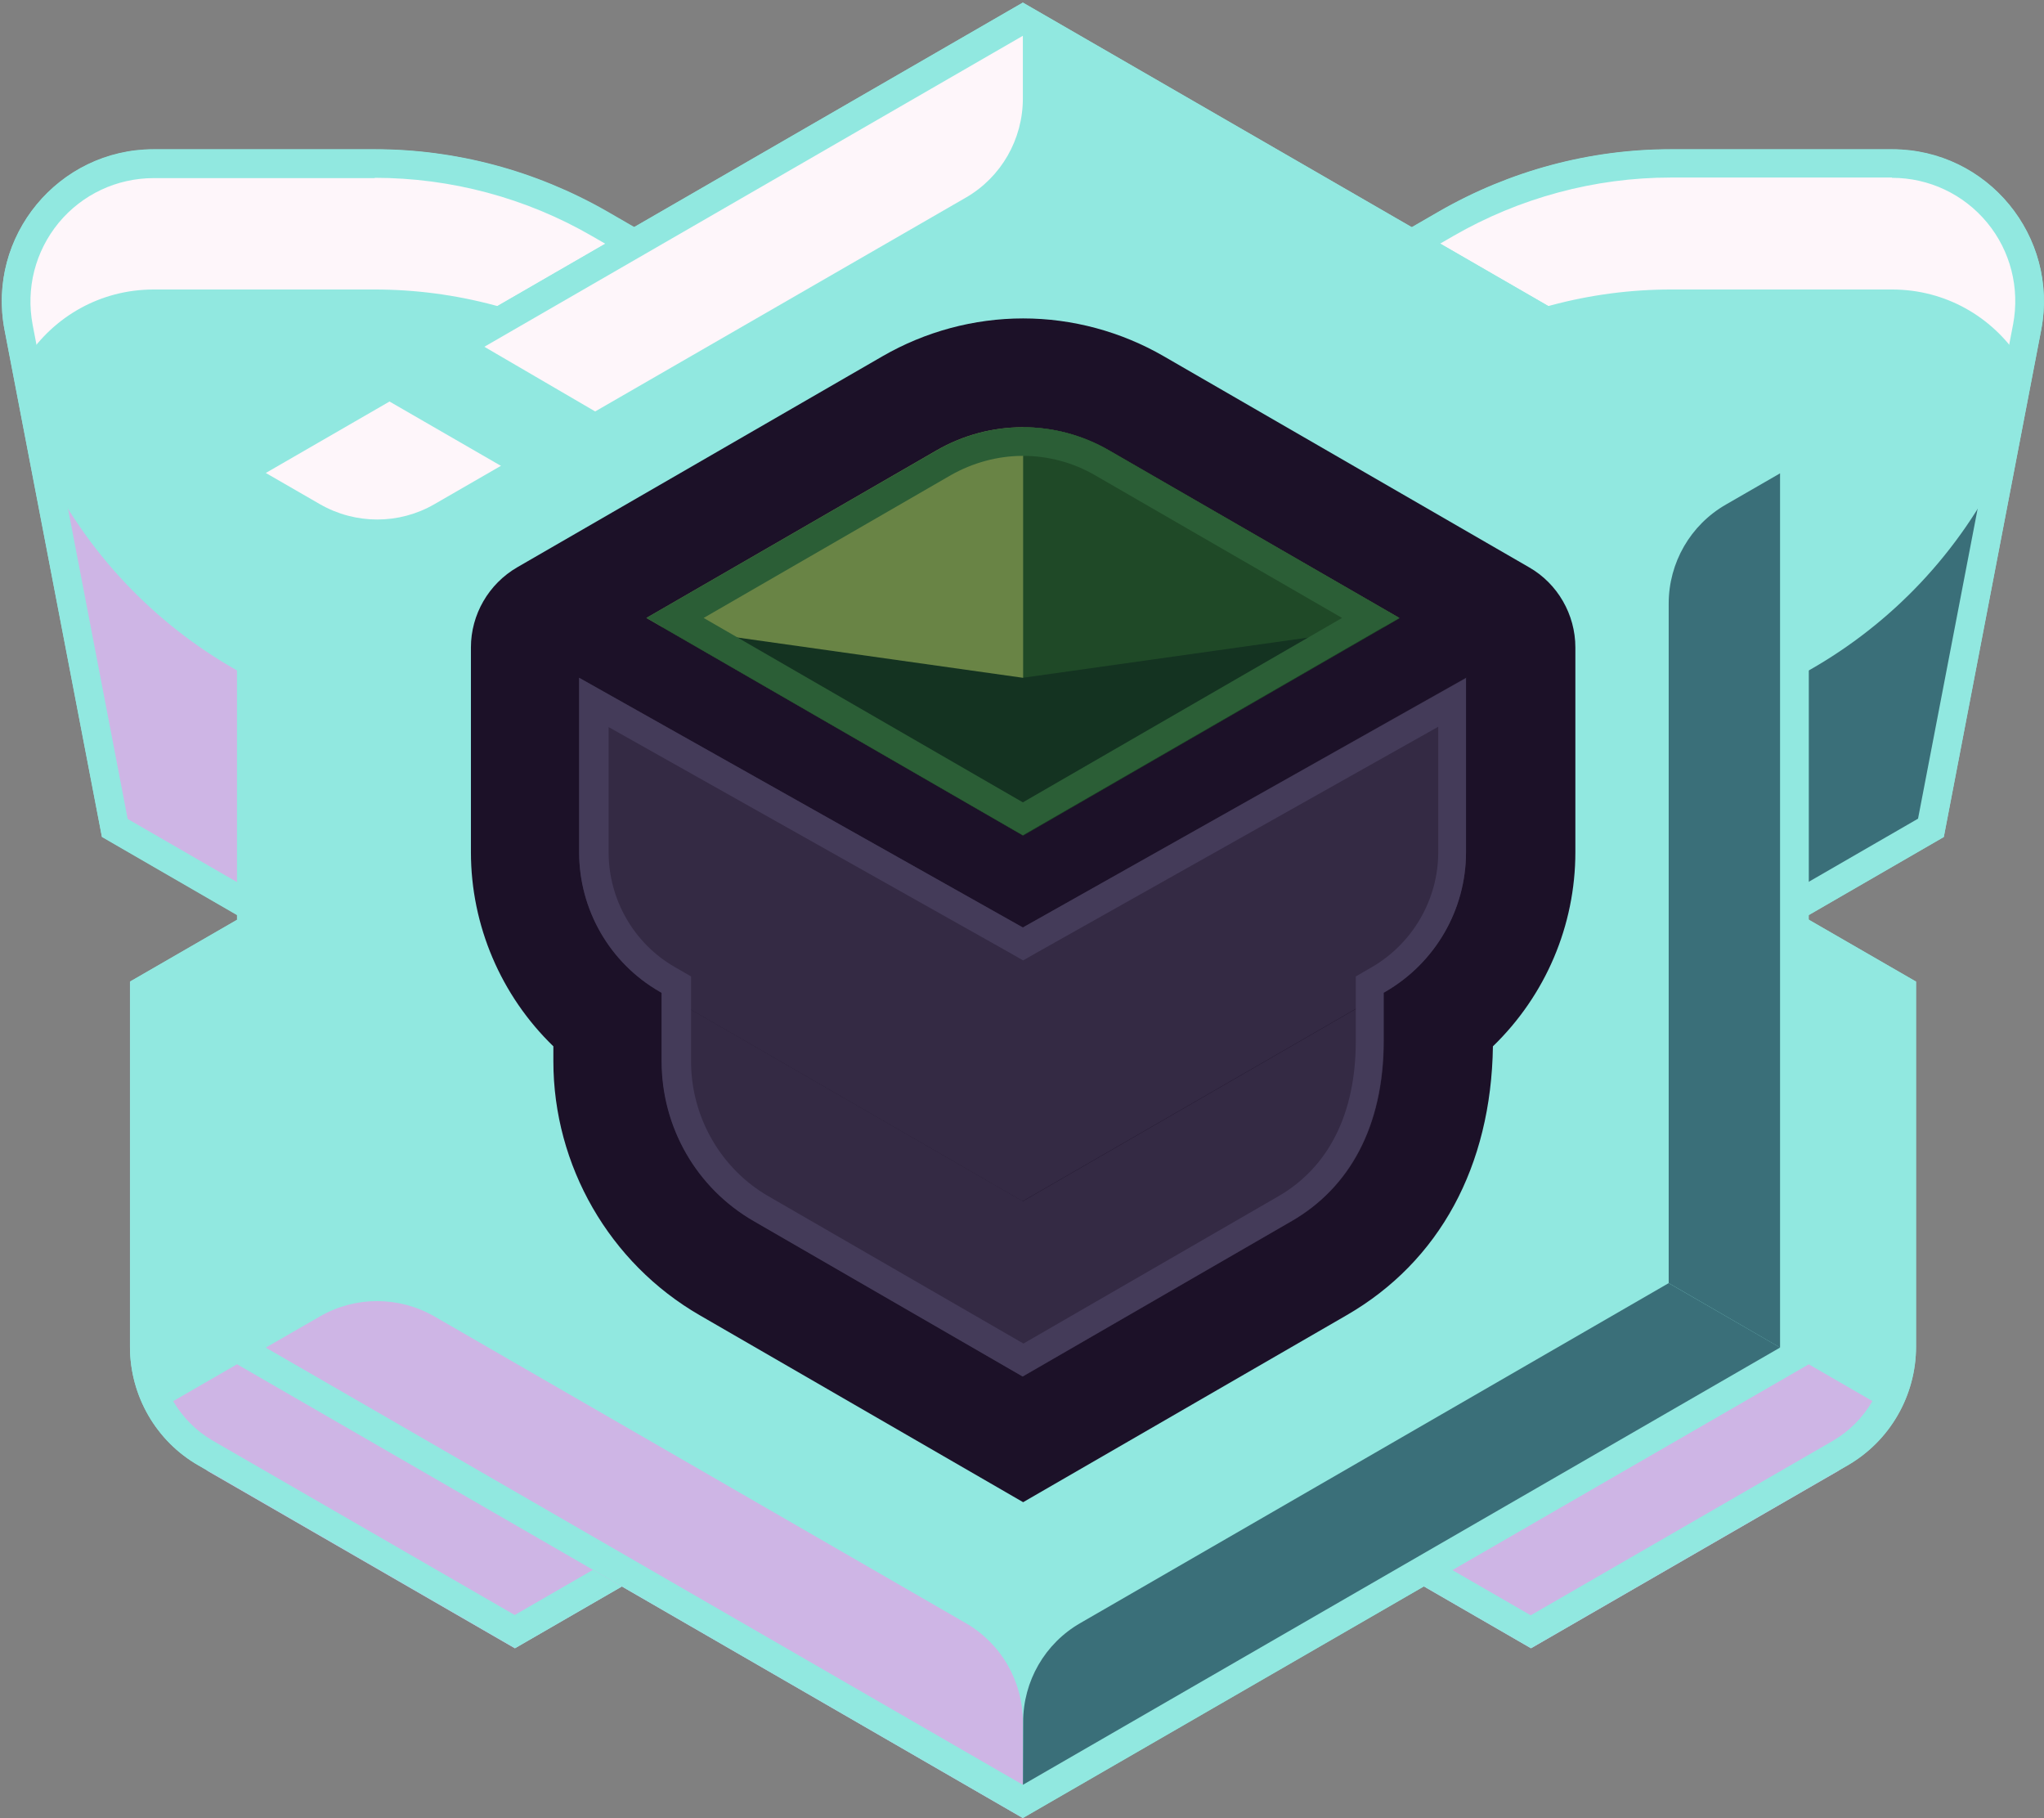 <svg width="714" height="635" viewBox="0 0 714 635" fill="none" xmlns="http://www.w3.org/2000/svg">
<rect x="0" y="0" width="714" height="635" fill="#808080" stroke="none"/>
<path d="M669.3 342.8V470.3C669.3 487.4 660.2 503.3 645.3 511.8L534.8 575.6L400.4 498V342.8L534.8 265.2L669.3 342.8Z" fill="#91E8E0"/>
<path d="M679 292.3L713 115.3C719.3 82.6 694.2 52.2 660.9 52.2H583.7C555.3 52.2 527.4 59.7 502.7 73.9L401.6 132.3V292.4L540.3 372.5L679 292.3Z" fill="#91E8E0"/>
<path d="M534.8 575.6L634.1 518.3L642.1 513.7L659.8 492.6L400.4 342.8V498L534.8 575.6Z" fill="#CEB5E5"/>
<path d="M502.8 75.8C527.4 61.6 554.3 54.3 582.7 54.3L660.9 54.7C694.2 54.7 715.6 80.8 709.3 113.5L706.7 127.4C705.5 124.6 706.9 127.5 705.2 124.9C695.8 110.7 679.7 101.1 660.9 101.1H583.7C555.3 101.1 527.4 108.6 502.7 122.8L401.6 181.2V132.2L502.8 75.8Z" fill="#FEF6FA"/>
<path d="M534.8 276.7L659.2 348.5V470.3C659.2 483.8 651.9 496.4 640.2 503.2L534.7 564.1L410.3 492.3V348.6L534.8 276.7ZM534.8 265.2L400.4 342.8V498L534.8 575.6L645.3 511.8C660.1 503.2 669.3 487.4 669.3 470.3V342.8L534.8 265.2Z" fill="#91E8E0"/>
<path d="M699.6 161.8L677 290.3L540.3 372.4L401.6 292.3V243.3L535.3 255.1C604.2 261.1 669.6 224 699.6 161.8Z" fill="#3A6F79"/>
<path d="M660.9 62.1C673.8 62.1 685.9 67.8 694.1 77.7C702.3 87.6 705.6 100.6 703.2 113.3L670 285.9L540.3 360.8L411.6 286.5V137.9L507.7 82.4C530.8 69.1 557 62 583.7 62H660.9V62.1ZM660.9 52.1H583.7C555.3 52.1 527.4 59.6 502.7 73.8L401.6 132.2V292.3L540.3 372.4L679 292.3L713 115.3C719.3 82.5 694.3 52.1 660.9 52.1Z" fill="#91E8E0"/>
<path d="M45.4 342.8V470.3C45.4 487.4 54.5 503.3 69.4 511.8L179.9 575.6L314.3 498V342.8L179.9 265.2L45.4 342.8Z" fill="#91E8E0"/>
<path d="M35.6 292.3L1.6 115.3C-4.7 82.6 20.4 52.2 53.7 52.2H130.9C159.3 52.2 187.2 59.7 211.9 73.9L313 132.3V292.4L174.3 372.5L35.6 292.3Z" fill="#91E8E0"/>
<path d="M179.8 575.6L80.5 518.3L72.5 513.7L54.8 492.6L314.2 342.8V498L179.8 575.6Z" fill="#CEB5E5"/>
<path d="M211.8 75.8C187.2 61.6 160.3 54.3 131.9 54.3L53.7 54.7C20.4 54.7 -1 80.8 5.3 113.5L7.9 127.4C9.1 124.6 7.7 127.5 9.4 124.9C18.8 110.7 34.9 101.1 53.7 101.1H130.9C159.3 101.1 187.2 108.6 211.9 122.8L313 181.2V132.2L211.8 75.8Z" fill="#FEF6FA"/>
<path d="M179.8 276.7L304.2 348.5V492.2L179.8 564L74.3 503.1C62.6 496.3 55.3 483.7 55.3 470.2V348.4L179.8 276.7ZM179.8 265.2L45.4 342.8V470.3C45.4 487.4 54.5 503.3 69.4 511.8L179.9 575.6L314.3 498V342.8L179.8 265.2Z" fill="#91E8E0"/>
<path d="M15 161.8L37.6 290.2L174.3 372.3L313 292.2V243.2L179.3 255C110.4 261.1 45 224 15 161.8Z" fill="#CEB5E5"/>
<path d="M130.9 62.1C157.5 62.1 183.8 69.1 206.9 82.5L303 138V286.6L174.3 360.9L44.6 286L11.4 113.4C9 100.7 12.3 87.8 20.5 77.8C28.7 67.9 40.8 62.2 53.7 62.2H130.9V62.1ZM130.9 52.1H53.7C20.4 52.1 -4.7 82.5 1.6 115.2L35.6 292.2L174.3 372.3L313 292.2V132.1L211.9 73.7C187.2 59.6 159.3 52.1 130.9 52.1Z" fill="#91E8E0"/>
<path d="M82.8 476.4V159.4L357.3 0.9L631.8 159.4V476.4L357.3 634.9L82.8 476.4Z" fill="#91E8E0"/>
<path d="M357.3 629.4L626 473L582.9 448.1L377.4 566.8C365 573.9 357.4 587.1 357.4 601.4L357.3 629.4Z" fill="#3A6F79"/>
<path d="M82.8 476.4L357.3 634.9V601.4C357.3 587.1 349.7 573.9 337.3 566.8L151.7 459.7C139.3 452.6 124.1 452.6 111.8 459.7L82.8 476.4Z" fill="#CEB5E5"/>
<path d="M357.3 34.4V4.4L87 161.8L111.8 176.1C124.2 183.2 139.4 183.2 151.7 176.1L337.4 69C349.7 61.9 357.3 48.7 357.3 34.4Z" fill="#FEF6FA"/>
<path d="M628.7 474.6L627.7 161.9L602.9 176.2C590.5 183.3 582.9 196.5 582.9 210.8V448.1L628.7 474.6Z" fill="#3A6F79"/>
<path d="M534.1 198.1L406.5 124.4C391.6 115.8 374.6 111.2 357.4 111.2C340.2 111.2 323.2 115.8 308.3 124.4L180.7 198.1C170.7 203.9 164.5 214.6 164.5 226.1V297.6C164.5 323.2 175 347.7 193.3 365.4V370.6C193.3 407.1 212.9 441.1 244.4 459.3L357.4 524.6L470.4 459.3C502.8 440.6 520.9 407.3 521.5 365.4C539.9 347.6 550.3 323.2 550.3 297.6V226.1C550.3 214.6 544.1 203.8 534.1 198.1Z" fill="#1C1128"/>
<path d="M357.3 323.9L202.3 236.7V297.6C202.3 317.7 213 336.3 230.4 346.3L357.2 419.5L484 346.3C501.4 336.2 512.1 317.7 512.1 297.6V236.7L357.3 323.9Z" fill="#342A44"/>
<path d="M357.3 419.5L231.2 346.7V370.6C231.2 393.7 243.4 414.9 263.3 426.4L357.3 480.7L451.3 426.4C471.2 414.9 483.4 393.7 483.4 363.4V346.7L357.3 419.5Z" fill="#342A44"/>
<path d="M212.4 253.8L352.5 332.6L357.4 335.4L362.3 332.6L502.4 253.8V297.6C502.4 314.1 493.5 329.4 479.3 337.7L478.6 338.1L473.6 341V346.8V363.5C473.6 388.8 464.2 407.6 446.5 417.8L357.5 469.2L268.5 417.8C251.8 408.2 241.4 390.1 241.4 370.7V346.8V341L236.4 338.1L235.7 337.7C221.4 329.5 212.6 314.1 212.6 297.6V253.8H212.4ZM512.3 236.7L357.3 323.9L202.3 236.7V297.6C202.3 317.7 213 336.3 230.4 346.3L231.1 346.7V370.6C231.1 393.7 243.3 414.9 263.2 426.4L357.2 480.7L451.2 426.4C471.1 414.9 483.3 393.7 483.3 363.4V346.7L484 346.3C501.4 336.2 512.1 317.7 512.1 297.6V236.7H512.3Z" fill="#443B59"/>
<path d="M225.8 215.8L357.3 291.7L488.8 215.8L387.4 157.3C368.7 146.5 345.8 146.5 327.1 157.3L225.8 215.8Z" fill="#698445"/>
<path d="M387.5 157.3C378.2 151.9 367.8 149.2 357.4 149.2V291.8L488.9 215.9L387.5 157.3Z" fill="#1F4927"/>
<path d="M357.3 236.7L231.1 218.9L357.3 291.8L483.6 218.9L357.3 236.7Z" fill="#143321"/>
<path d="M357.3 159.2C366.1 159.2 374.8 161.5 382.4 165.9L468.8 215.8L357.3 280.2L245.8 215.8L332.2 165.9C339.8 161.6 348.5 159.2 357.3 159.2ZM357.3 149.2C346.9 149.2 336.5 151.9 327.2 157.3L225.8 215.8L357.3 291.7L488.8 215.8L387.4 157.3C378.1 151.9 367.7 149.2 357.3 149.2Z" fill="#2B5E36"/>
<path d="M129.1 136.2L185.4 168.7C195.6 162.3 200.3 156.2 214.1 147.3L160.1 115.8L129.1 136.2Z" fill="#91E8E0"/>
<path d="M357.3 12.5L621.8 165.2V470.6L357.3 623.3L92.8 470.6V165.2L357.3 12.5ZM357.3 0.9L82.8 159.4V476.4L357.3 634.9L631.8 476.4V159.4L357.3 0.9Z" fill="#91E8E0"/>
</svg>